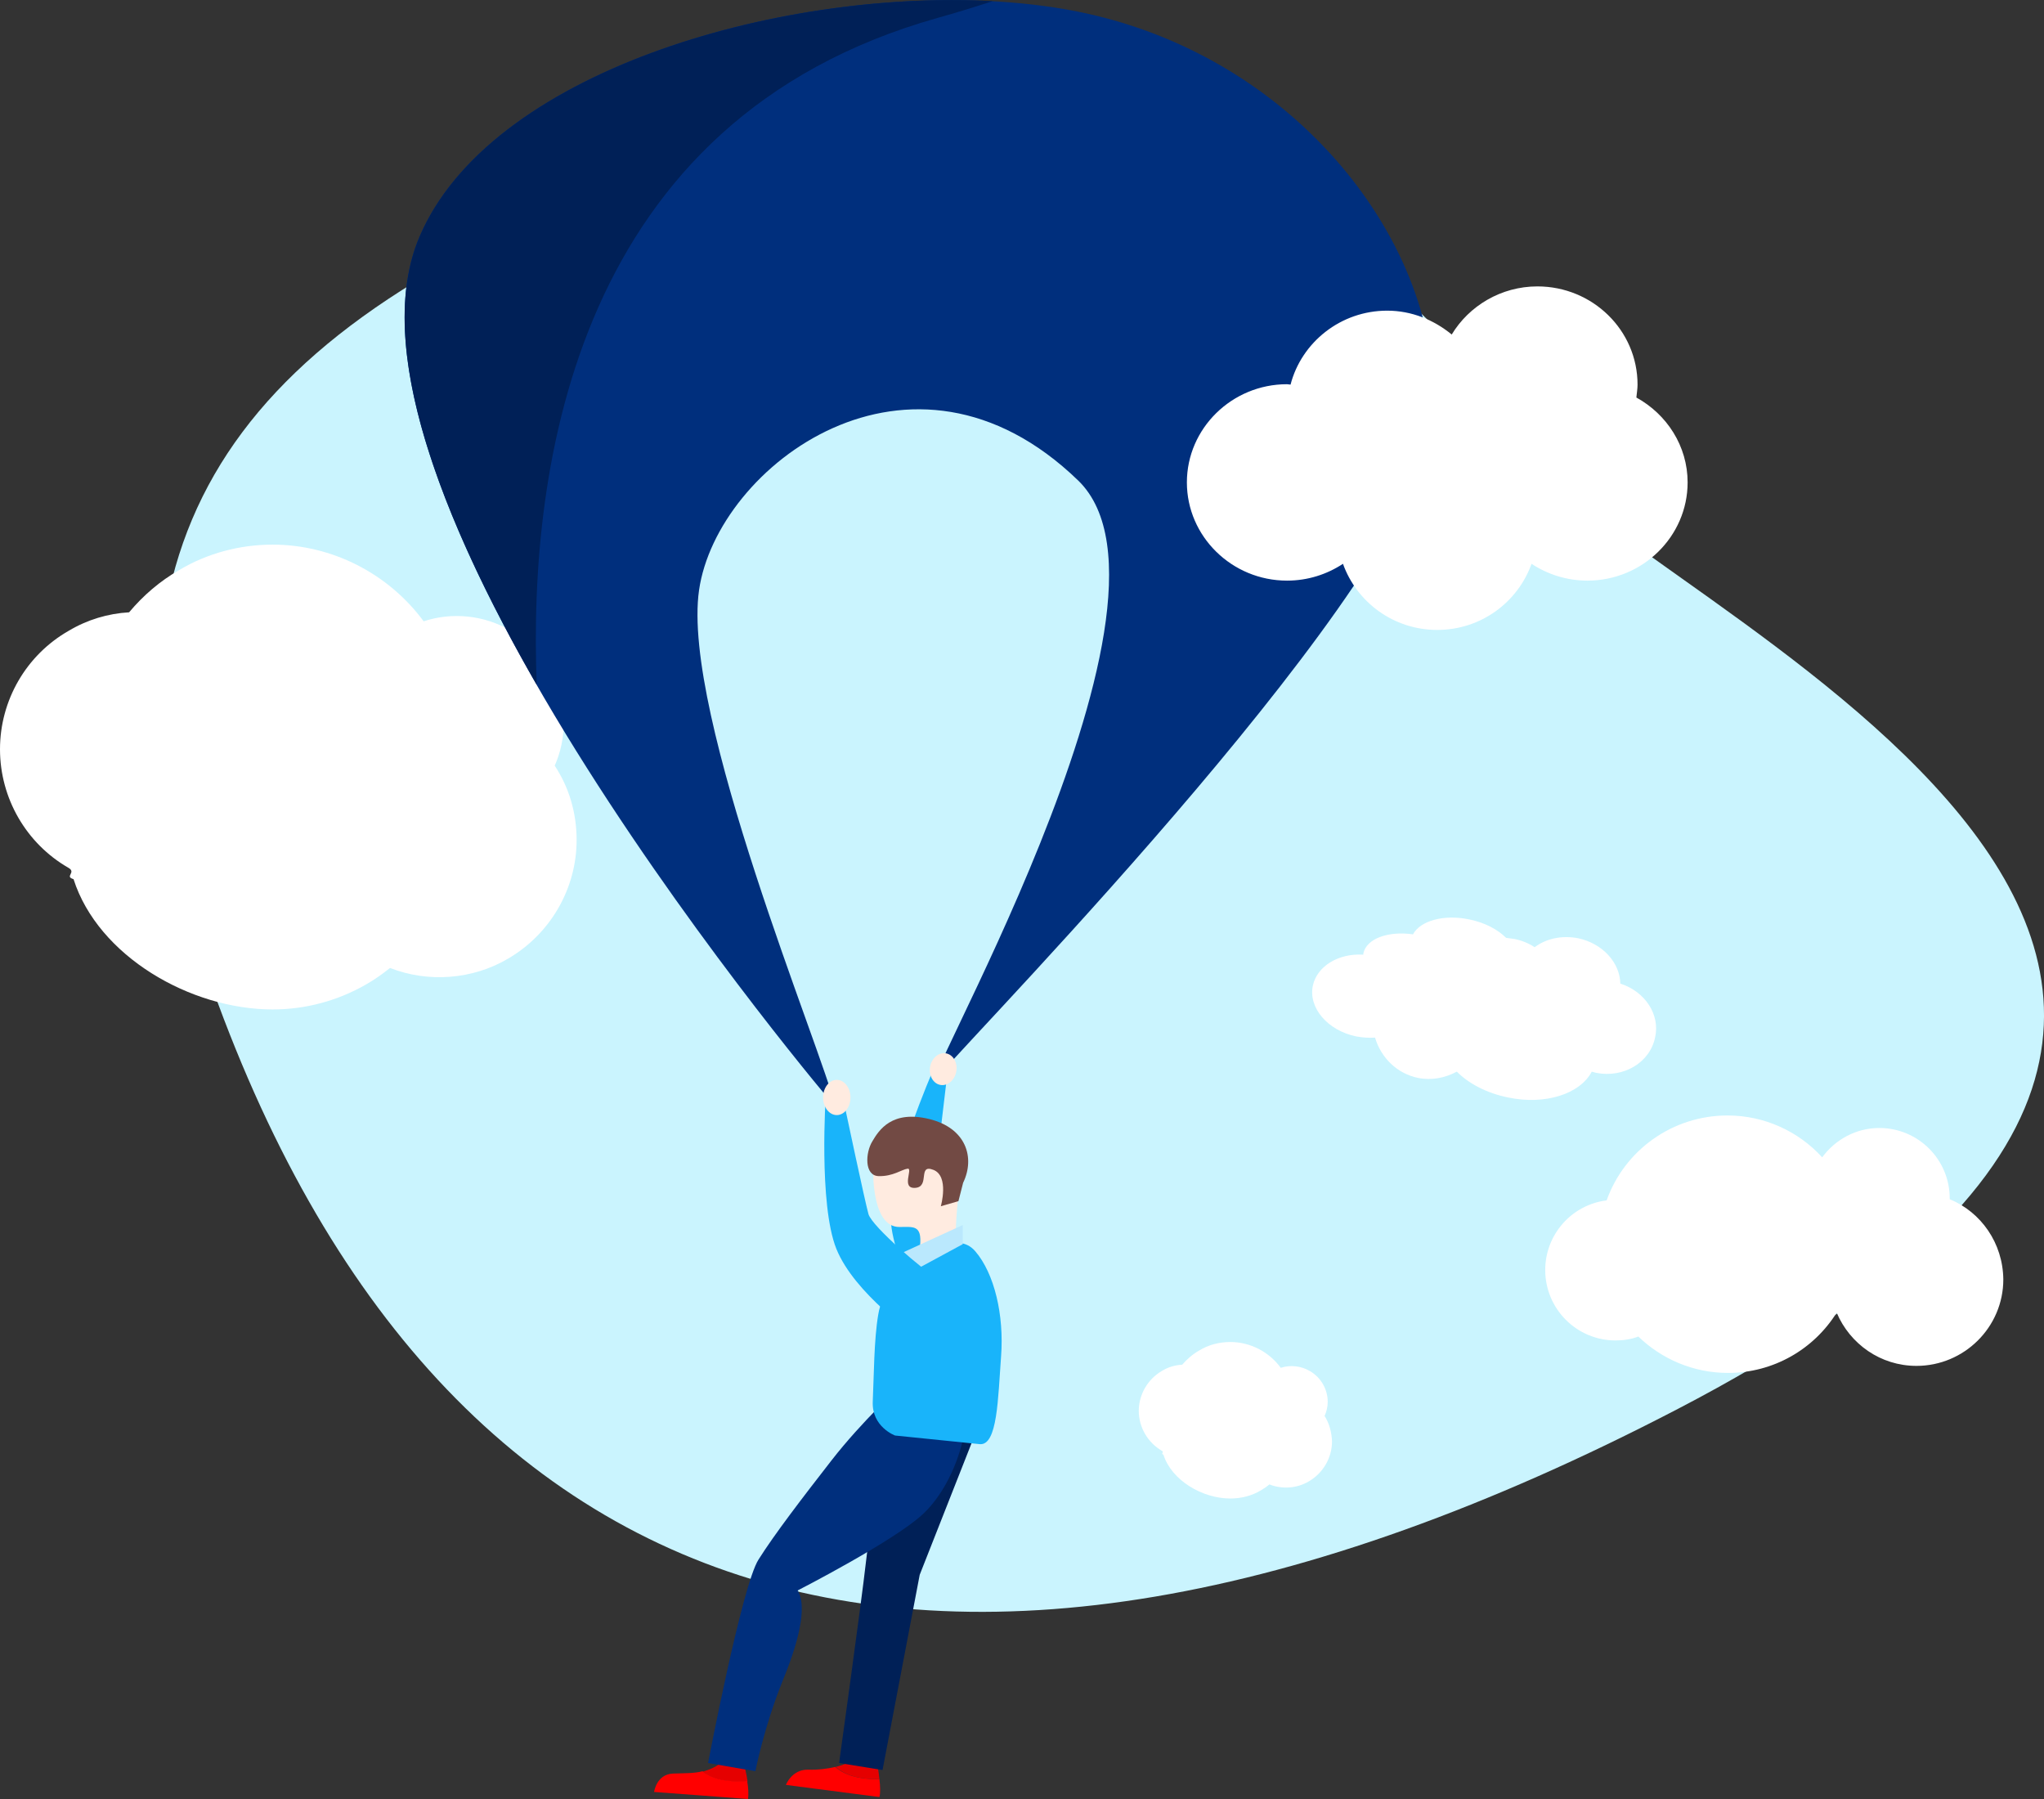 <?xml version="1.0" encoding="UTF-8" standalone="no"?>
<!-- Generator: Adobe Illustrator 22.1.0, SVG Export Plug-In . SVG Version: 6.00 Build 0)  -->
<svg id="Calque_1" style="enable-background:new 0 0 522.5 459.9" xmlns="http://www.w3.org/2000/svg" xml:space="preserve" viewBox="0 0 522.5 459.9" version="1.1" y="0px" x="0px" xmlns:xlink="http://www.w3.org/1999/xlink">
<rect x="0" y="0" width="522.5" height="459.9" fill="#333333" stroke="none"/>
<path d="m391.2 115.8c-50.8-86.2-154.9-100-234.4-68.4-104 41.2-131.6 94.4-109.3 184.6 55.1 180.8 187.5 229 381.4 128.1 221.3-115.1-16.4-208.2-37.7-244.3z" fill="#CAF4FE"/>
<path d="m141.8 195.7c1.5-3.4 2.3-7.1 2.3-10.9 0-9.7-5.2-18.8-13.7-23.7-6.7-3.9-14.9-4.7-22.1-2.3-9-12.2-23.4-19.6-38.6-19.6-8.4 0-16.7 2.2-23.9 6.5-4.9 2.8-9.2 6.5-12.8 10.8-5.4 0.3-10.7 1.9-15.4 4.7-10.9 6.2-17.6 17.8-17.6 30.3s6.7 24.1 17.5 30.3c2.1 1.2-1.1 2.2 1.3 2.9 6.3 19.7 29.9 33.3 50.9 33.3 8.4 0 16.6-2.2 23.9-6.4 2.1-1.2 4.1-2.6 6.1-4.2 9.7 3.8 21.1 3 30.2-2.4 10.8-6.3 17.5-17.9 17.5-30.3 0-6.9-1.9-13.4-5.6-19z" fill="#fff"/>
<path d="m338.6 361.9c0.5-1.1 0.8-2.4 0.8-3.6 0-3.3-1.8-6.3-4.6-7.9-2.2-1.3-5-1.6-7.4-0.8-3-4.1-7.8-6.6-12.9-6.6-2.8 0-5.6 0.7-8 2.2-1.6 0.9-3.1 2.2-4.3 3.6-1.8 0.1-3.6 0.6-5.2 1.6-3.6 2.1-5.9 6-5.9 10.2s2.3 8.1 5.9 10.2c0.7 0.4-0.4 0.7 0.4 1 2.1 6.6 10 11.2 17.1 11.2 2.8 0 5.6-0.7 8-2.2 0.7-0.4 1.4-0.9 2-1.4 3.3 1.3 7.1 1 10.1-0.8 3.6-2.1 5.9-6 5.9-10.2-0.1-2.4-0.7-4.6-1.9-6.5z" fill="#fff"/>
	<path style="enable-background:new" d="m249.2 327.1s-11-17.8-10.7-21.1c0.3-3.4 3.5-30.2 3.5-30.2l-3.5-2.2s-11.3 25.7-10.8 38 12.6 29.5 12.6 29.5l8.9-14z" fill="#19B4FA"/>
			<path d="m224.8 454.7c-0.2-2.1-0.6-4-0.6-4l-6.5-0.7c-0.9 0.6-2.4 1.2-4.1 1.6 1.7 1.5 5 3.3 11.2 3.1z" fill="#E50000"/>
			<path d="m200.9 456.2l23.9 3.1c0.3-1.1 0.2-2.9 0-4.6-6.2 0.2-9.6-1.6-11.3-3.1-2.1 0.5-4.6 0.8-6.9 0.7-4.2-0.1-5.7 3.9-5.7 3.9z" fill="#f00"/>
		<path d="m241.7 340s-8.6 11.5-13.4 29.1c-4.9 17.6-6 21.6-7 30.6s-6.8 50.9-6.8 50.9l11.1 1.8 9.5-49.9 19.7-50-13.1-12.5z" fill="#002057"/>
			<path d="m191.1 455.3c-0.3-2.1-0.8-3.9-0.8-3.9l-6.6-0.4c-0.8 0.6-2.3 1.3-4 1.8 1.7 1.4 5.2 3 11.4 2.5z" fill="#E50000"/>
			<path d="m167.2 458l24 1.8c0.2-1.1 0.1-2.9-0.2-4.6-6.2 0.5-9.7-1.1-11.4-2.5-2.1 0.6-5.3 0.5-7.6 0.6-4.2 0.2-4.8 4.7-4.8 4.7z" fill="#f00"/>
		<path d="m230.2 354.2s-9.9 9.1-17.6 19-14.6 18.9-18.7 25.4c-4.2 6.5-12.9 52-12.9 52l12.1 2.1s2.1-11 7-23.2c5-12.1 5.9-19.7 3.8-23 0 0 24.6-12.6 32-19.5s10.3-18.1 10.4-20.4c0-2.2-16.1-12.4-16.1-12.4z" fill="#002F7D"/>
	<path d="m223.6 297.8s-0.8 1.7 0 7c0.8 5.2 2.7 8.8 6.3 8.8s5.8-0.6 5.3 4.8c-0.5 5.3 9.1-2.2 9.1-2.2s-0.1-4.1 0.9-12.7c1-8.6-12.5-15.1-12.5-15.1l-9.1 9.4z" fill="#FFEBE0"/>
	<path d="m245 307l-4.5 1.3s2.2-7.7-1.9-9.3-0.8 4.3-4.6 4.6-0.5-5.1-2-4.9-3.7 2-7.4 1.9-3.4-6-1.6-8.9c1.7-2.9 5-8 14.5-5.7s11.8 9.9 8.7 16.3l-1.2 4.7z" fill="#724A44"/>
	<path style="enable-background:new" d="m250.4 369.1l-21.6-2.2s-6-2.2-5.7-8.7c0.3-6.4 0.3-15.8 1.4-22.2 1-6.4 6.1-11.6 8.7-13.1s11.2-8.8 16.1-3.1 7.4 16.3 6.6 26.9c-0.8 10.7-0.9 22.9-5.5 22.4z" fill="#19B4FA"/>
	<polygon style="enable-background:new" points="230.4 320.3 231.5 325.9 246.1 318 246.1 313.1" fill="#BAE8FD"/>
	<path style="enable-background:new" d="m239.3 326.5c-2.9-1.5-16.4-13-17.3-16.2s-5.9-26.8-5.9-26.8l-5-3.7s-1.9 28 2.7 39.4 20.1 22.1 21.9 23.4 6.2 0.2 7.8-4.7c1.9-5.9-1.3-9.9-4.2-11.4z" fill="#19B4FA"/>
		<path d="m213.6 283s-134.1-157.2-106.4-222.4c20.9-49.2 118.1-70.1 173.4-56.5s90.1 63.5 85.4 104.4-114 152.4-125.6 166 67.8-120.2 35.2-151.7c-42.7-41.3-92.3-3.7-96.9 28s31.4 117.5 34.9 132.2z" fill="#002F7D"/>
		<path d="m253.8 0.3c-55.5-3-128.8 18.3-146.6 60.3-11.8 27.8 5.8 72.4 30 114.4-2.2-56.4 10.2-144.4 102.4-170.4 5.4-1.5 10.1-3 14.2-4.3z" fill="#002057"/>
		<ellipse rx="4.1" transform="matrix(.171 -.985 .985 .171 -69.125 464.04)" ry="3.4" cy="273.1" cx="241.1" fill="#FFEBE0"/>
	<ellipse rx="3.5" ry="4.5" cy="280.5" cx="213.9" fill="#FFEBE0"/>
<path d="m498.4 306.5v-0.2c0-9.9-8-18-18-18-6 0-11.3 3-14.6 7.5-6-6.6-14.7-10.7-24.2-10.7-14.2 0-26.4 9-30.9 21.7-8.9 1.1-15.7 8.7-15.7 17.8 0 9.9 8 18 18 18 2 0 4-0.3 5.8-1 5.9 5.7 14 9.3 22.9 9.3 11.7 0 22-6.1 27.8-15.4 3.4 8 11.2 13.6 20.4 13.6 12.2 0 22.2-9.9 22.2-22.1-0.1-9.3-5.7-17.2-13.7-20.5z" fill="#fff"/>
	<path d="m418.3 101.6c0.1-1.1 0.3-2.2 0.3-3.3 0-13.9-11.5-25.1-25.6-25.1-9.3 0-17.5 5-21.9 12.3-4.5-3.7-10.2-6.1-16.5-6.1-11.9 0-21.9 8.1-24.7 18.9-0.3 0-0.6-0.1-0.9-0.1-14.1 0-25.6 11.3-25.6 25.1s11.5 25.1 25.6 25.1c5.3 0 10.2-1.6 14.3-4.3 3.5 9.8 12.9 16.9 24.1 16.9s20.6-7.1 24.1-16.9c4.1 2.7 9 4.3 14.3 4.3 14.1 0 25.6-11.3 25.6-25.1 0-9.3-5.3-17.4-13.1-21.7z" fill="#fff"/>
<path d="m414.2 251.4c-0.1-5.4-4.6-10.3-10.8-11.6-4.2-0.8-8.2 0.1-11.1 2.3-1.5-1-3.2-1.7-5.1-2.1-0.8-0.1-1.5-0.2-2.2-0.3-2.1-2.1-5.4-3.9-9.4-4.7-6.6-1.4-12.6 0.4-14.4 3.8-6.4-0.9-11.9 1.1-12.7 4.9v0.3c-6.3-0.4-11.8 2.9-12.9 7.9-1.2 5.7 3.8 11.5 11.1 13 1.7 0.3 3.3 0.4 4.8 0.3 1.5 5.1 5.6 9.2 11 10.3 3.5 0.7 6.9 0 9.9-1.6 3.1 3.1 7.7 5.5 13.1 6.6 9.5 2 18.4-0.9 21.4-6.6 0.4 0.1 0.7 0.2 1.1 0.3 7 1.4 13.8-2.6 15.1-9.1 1.3-5.8-2.6-11.7-8.9-13.7z" fill="#fff"/>
</svg>
